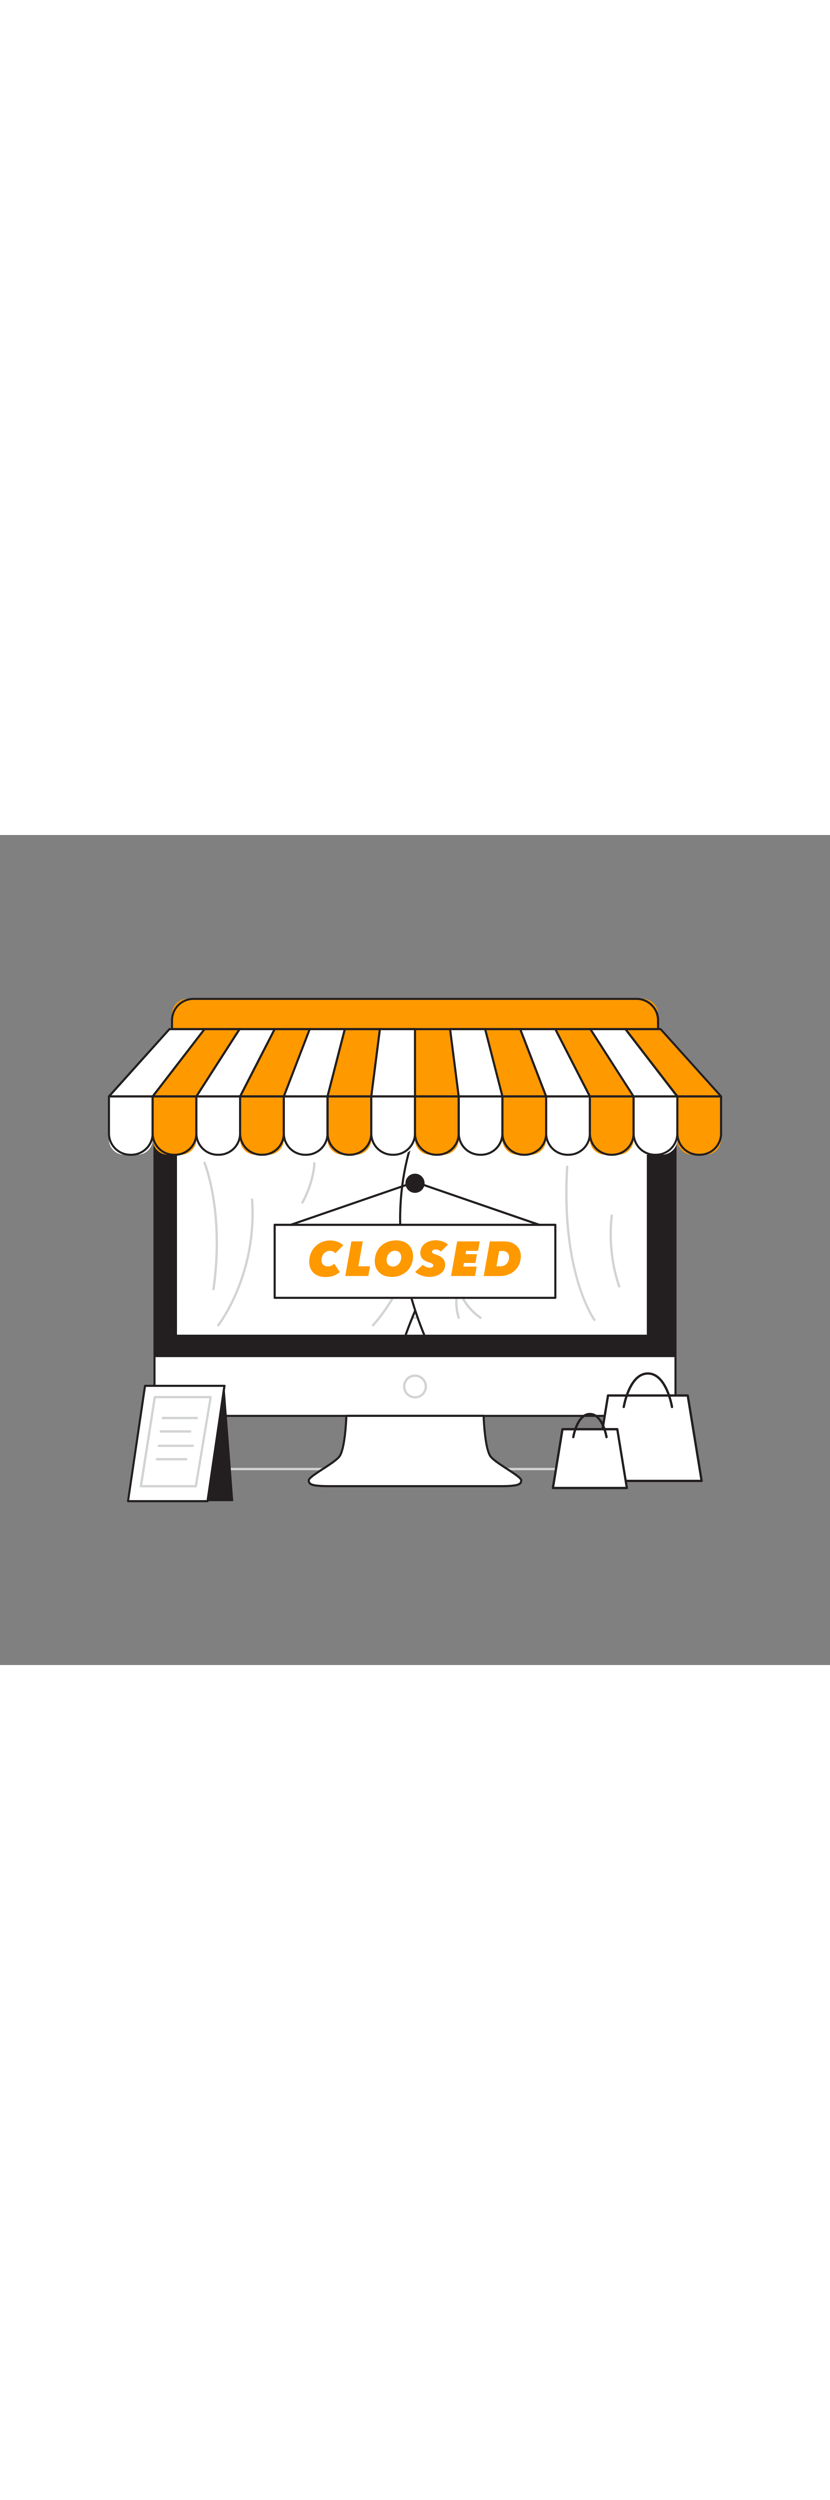 <svg id="_0330_closed_store_online" data-name="0330_closed_store_online" xmlns="http://www.w3.org/2000/svg" viewBox="0 0 500 500" data-imageid="store-closed-54" imageName="Store Closed" class="illustrations_image" style="width: 166px;"><rect x="0" y="0" width="500" height="500" fill="#808080" stroke="none"/><defs><style>.cls-1_store-closed-54{fill:#d1d3d4;}.cls-2_store-closed-54{fill:#fff;}.cls-3_store-closed-54{fill:#231f20;}.cls-4_store-closed-54{fill:#68e1fd;}</style></defs><path id="Floor_store-closed-54" class="cls-1_store-closed-54" d="M411.32,382.64H88.68a.7.7,0,0,1,0-1.4H411.32a.7.7,0,0,1,0,1.4Z"/><g id="Monitor_store-closed-54"><path class="cls-2_store-closed-54" d="M406.91,141.89V336.3a13.61,13.61,0,0,1-13.61,13.6H106.7a13.61,13.61,0,0,1-13.61-13.6V141.89a13.61,13.61,0,0,1,13.61-13.61H393.3A13.61,13.61,0,0,1,406.91,141.89Z"/><path class="cls-3_store-closed-54" d="M393.3,350.54H106.7A14.27,14.27,0,0,1,92.45,336.3V141.89a14.27,14.27,0,0,1,14.25-14.25H393.3a14.27,14.27,0,0,1,14.25,14.25V336.3A14.27,14.27,0,0,1,393.3,350.54ZM106.7,128.92a13,13,0,0,0-13,13V336.3a13,13,0,0,0,13,13H393.3a13,13,0,0,0,13-13V141.89a13,13,0,0,0-13-13Z"/><path class="cls-3_store-closed-54" d="M406.91,141.89V314.52H93.09V141.89a13.61,13.61,0,0,1,13.61-13.61H393.3A13.61,13.61,0,0,1,406.91,141.89Z"/><rect class="cls-2_store-closed-54" x="105.98" y="144.42" width="284.31" height="157.25"/><path class="cls-3_store-closed-54" d="M390.29,302.31H106a.63.63,0,0,1-.64-.64V144.42a.64.64,0,0,1,.64-.64H390.29a.64.64,0,0,1,.64.64V301.67A.64.64,0,0,1,390.29,302.31ZM106.62,301h283v-156h-283Z"/><path class="cls-1_store-closed-54" d="M250,339.42a7.22,7.22,0,1,1,7.22-7.22A7.23,7.23,0,0,1,250,339.42Zm0-13a5.82,5.82,0,1,0,5.82,5.81A5.82,5.82,0,0,0,250,326.39Z"/><path class="cls-2_store-closed-54" d="M295.69,374.57c-3.72-4.42-4.34-24.67-4.34-24.67h-82.7s-.62,20.25-4.34,24.67S186,386.21,186,388.77s2.17,3.49,12.71,3.49H301.27c10.54,0,12.71-.93,12.71-3.49S299.41,379,295.69,374.57Z"/><path class="cls-3_store-closed-54" d="M301.27,392.9H198.73c-10.48,0-13.35-.88-13.35-4.13,0-1.62,3.18-3.77,8.8-7.43,3.91-2.55,8-5.18,9.64-7.18,3.54-4.2,4.19-24.08,4.2-24.28a.64.64,0,0,1,.63-.62h82.7a.64.64,0,0,1,.63.62c0,.2.66,20.08,4.2,24.28h0c1.68,2,5.73,4.63,9.64,7.18,5.62,3.66,8.8,5.81,8.8,7.43C314.62,392,311.75,392.9,301.27,392.9Zm-92-42.36c-.14,3.52-1,20.3-4.47,24.44-1.8,2.15-5.93,4.84-9.92,7.43-3.27,2.13-8.22,5.35-8.22,6.36,0,1.67.86,2.85,12.07,2.85H301.27c11.21,0,12.07-1.18,12.07-2.85,0-1-4.95-4.23-8.22-6.36-4-2.59-8.12-5.28-9.92-7.43h0c-3.49-4.14-4.33-20.92-4.47-24.44Z"/></g><g id="Bags_store-closed-54"><polygon class="cls-2_store-closed-54" points="422.67 389.1 357.91 389.1 366.28 337.63 414.3 337.63 422.67 389.1"/><path class="cls-3_store-closed-54" d="M422.67,389.79H357.91a.72.72,0,0,1-.54-.24.73.73,0,0,1-.16-.57l8.38-51.46a.69.69,0,0,1,.69-.59h48a.71.71,0,0,1,.7.59L423.36,389a.73.73,0,0,1-.16.57A.71.71,0,0,1,422.67,389.79Zm-63.94-1.4h63.11l-8.14-50.06H366.87Z"/><path class="cls-3_store-closed-54" d="M375.75,345.25h-.11a.7.7,0,0,1-.58-.8c.14-.85,3.54-20.77,15.23-20.77s15.08,19.92,15.22,20.77a.69.69,0,0,1-.57.8.7.7,0,0,1-.81-.58c0-.19-3.35-19.59-13.84-19.59s-13.81,19.4-13.85,19.59A.69.69,0,0,1,375.75,345.25Z"/><polygon class="cls-2_store-closed-54" points="377.65 393.36 333.07 393.36 338.83 357.93 371.88 357.93 377.65 393.36"/><path class="cls-3_store-closed-54" d="M377.65,394.06H333.07a.69.69,0,0,1-.53-.25.72.72,0,0,1-.16-.56l5.77-35.43a.69.69,0,0,1,.69-.59h33a.71.71,0,0,1,.7.59l5.76,35.43a.72.72,0,0,1-.16.56A.69.69,0,0,1,377.65,394.06Zm-43.75-1.4h42.92l-5.53-34H339.43Z"/><path class="cls-3_store-closed-54" d="M365.36,363.4a.71.71,0,0,1-.69-.59c0-.13-2.27-13.3-9.31-13.3s-9.29,13.17-9.31,13.3a.72.72,0,0,1-.81.58.7.7,0,0,1-.57-.81c.09-.59,2.47-14.47,10.69-14.47S366,362,366.06,362.58a.71.71,0,0,1-.58.81Z"/></g><g id="Standing_Card_store-closed-54" data-name="Standing Card"><polygon class="cls-3_store-closed-54" points="92.62 401.3 140.51 401.3 135.25 331.81 87.36 331.81 92.62 401.3"/><polygon class="cls-2_store-closed-54" points="77.14 401.3 125.03 401.3 135.25 331.81 87.36 331.81 77.14 401.3"/><path class="cls-3_store-closed-54" d="M125,401.94H77.14a.64.64,0,0,1-.63-.73l10.22-69.49a.64.64,0,0,1,.63-.55h47.89a.62.62,0,0,1,.48.22.6.6,0,0,1,.15.51l-10.22,69.5A.63.63,0,0,1,125,401.94Zm-47.15-1.28h46.6l10-68.21H87.92Z"/><path class="cls-1_store-closed-54" d="M118,393H84.85a.66.66,0,0,1-.53-.24.68.68,0,0,1-.16-.56l8.41-53.7a.69.69,0,0,1,.69-.59h33.63a.71.71,0,0,1,.54.25.69.69,0,0,1,.15.57l-8.93,53.69A.7.7,0,0,1,118,393Zm-32.29-1.4h31.7l8.7-52.29H93.86Z"/><path class="cls-1_store-closed-54" d="M118.55,351.89H98.05a.7.7,0,0,1,0-1.4h20.5a.7.7,0,1,1,0,1.4Z"/><path class="cls-1_store-closed-54" d="M114.57,360H96.87a.7.7,0,0,1,0-1.4h17.7a.7.7,0,1,1,0,1.4Z"/><path class="cls-1_store-closed-54" d="M116.17,368.64H95.68a.7.7,0,0,1,0-1.4h20.49a.7.7,0,1,1,0,1.4Z"/><path class="cls-1_store-closed-54" d="M112.19,376.72H94.49a.7.7,0,1,1,0-1.4h17.7a.7.7,0,1,1,0,1.4Z"/></g><g id="Screen_store-closed-54"><path class="cls-1_store-closed-54" d="M334.54,259.8H165.46a.7.7,0,0,1-.7-.7V206a.7.7,0,0,1,.7-.7H334.54a.7.7,0,0,1,.7.7V259.1A.7.7,0,0,1,334.54,259.8Zm-168.38-1.4H333.84V206.68H166.16Z"/><path class="cls-1_store-closed-54" d="M334.54,300.6a.7.7,0,0,1-.7-.7V266.58H166.16V299.9a.7.7,0,1,1-1.4,0v-34a.7.7,0,0,1,.7-.7H334.54a.7.7,0,0,1,.7.7v34A.7.7,0,0,1,334.54,300.6Z"/><path class="cls-1_store-closed-54" d="M326.52,220.33H238.59a.7.7,0,0,1,0-1.4h87.93a.7.7,0,0,1,0,1.4Z"/><path class="cls-1_store-closed-54" d="M326.52,230H238.59a.7.7,0,1,1,0-1.4h87.93a.7.7,0,1,1,0,1.4Z"/><path class="cls-1_store-closed-54" d="M218.28,300.6h-.14a.71.71,0,0,1-.55-.82l1.72-8.66a.72.72,0,0,1,.44-.52.7.7,0,0,1,.67.09l4.18,3.14,5.53-6.18a61,61,0,0,0-7.82-8.3,28.14,28.14,0,0,0-8.31-5c-1,.6-4.53,2.35-10.45,2.35s-9.41-1.75-10.44-2.35a55.8,55.8,0,0,0-7.12,3.49c-4.16,2.33-7.55,7.06-8.49,8.46L182,292.4l5.06-2.4a.73.73,0,0,1,.63,0,.72.72,0,0,1,.36.51l1.44,9.27a.7.7,0,0,1-1.38.22l-1.3-8.34-4.73,2.24a.7.7,0,0,1-.86-.22l-5.16-6.94a.68.68,0,0,1,0-.78c.16-.27,4-6.43,9.25-9.35a49.68,49.68,0,0,1,7.67-3.7.73.73,0,0,1,.61.09s3.47,2.3,10,2.3,9.94-2.27,10-2.3a.75.75,0,0,1,.6-.09,28.14,28.14,0,0,1,9.09,5.35,61.32,61.32,0,0,1,8.39,9,.68.68,0,0,1,0,.88l-6.34,7.09a.72.72,0,0,1-.95.1l-3.8-2.86L219,300A.69.69,0,0,1,218.28,300.6Z"/><path class="cls-1_store-closed-54" d="M202.36,283.29h0c-7,0-9.7-9.12-9.81-9.51a.7.7,0,0,1,1.35-.38c0,.08,2.51,8.47,8.47,8.49h0c6.55,0,10.88-8.52,10.93-8.61a.69.69,0,0,1,.94-.31.7.7,0,0,1,.31.93C214.35,274.29,209.78,283.29,202.36,283.29Z"/><rect class="cls-1_store-closed-54" x="292.55" y="236.91" width="33.96" height="9" rx="3.21"/><path class="cls-1_store-closed-54" d="M326.52,281.83H238.59a.7.7,0,0,1,0-1.4h87.93a.7.7,0,0,1,0,1.4Z"/><path class="cls-1_store-closed-54" d="M309.54,291.54h-71a.7.7,0,1,1,0-1.4h71a.7.7,0,1,1,0,1.4Z"/><path class="cls-1_store-closed-54" d="M221.78,249.41H204.42a.7.7,0,0,1-.7-.62l-.92-8.66-1.51,8.71a.7.7,0,0,1-.69.57H184.34a.72.72,0,0,1-.53-.23.73.73,0,0,1-.17-.55l3.82-31.9a.69.69,0,0,1,.7-.61H218a.69.69,0,0,1,.69.61l3.77,31.9a.69.69,0,0,1-.17.55A.68.68,0,0,1,221.78,249.41ZM205.05,248H221l-3.6-30.49H188.78L185.13,248H200l2.27-13a.71.71,0,0,1,.69-.58h0a.69.69,0,0,1,.67.63Z"/><path class="cls-1_store-closed-54" d="M218.29,222.63H187.54a.7.7,0,0,1,0-1.4h30.75a.7.7,0,0,1,0,1.4Z"/><path class="cls-1_store-closed-54" d="M206.65,226.6a.69.69,0,0,1-.65-.43l-2.27-5.59-3.11,5.18a.7.7,0,0,1-1,.24.69.69,0,0,1-.24-1l3.83-6.39a.63.63,0,0,1,.65-.33.66.66,0,0,1,.59.43l2.81,6.89a.7.7,0,0,1-.39.91A.58.58,0,0,1,206.65,226.6Z"/><path class="cls-1_store-closed-54" d="M211.6,296a3.84,3.84,0,1,1,3.84-3.84A3.84,3.84,0,0,1,211.6,296Zm0-6.27a2.44,2.44,0,1,0,2.44,2.43A2.43,2.43,0,0,0,211.6,289.7Z"/><path class="cls-2_store-closed-54" d="M256.52,157.48c22.66,79.43-2.83,116.11-12.3,144.19H106V163.86Z"/><path class="cls-3_store-closed-54" d="M244.22,302.31H106a.63.63,0,0,1-.64-.64V163.86a.63.63,0,0,1,.61-.64l150.54-6.37a.55.55,0,0,1,.64.46c19.1,66.92,4.13,103.56-6.8,130.32-2.06,5-4,9.77-5.51,14.25A.62.62,0,0,1,244.22,302.31ZM106.62,301H243.76c1.5-4.38,3.39-9,5.38-13.88,10.84-26.52,25.66-62.82,6.9-129l-149.42,6.33Z"/><path class="cls-1_store-closed-54" d="M224.69,296a.71.71,0,0,1-.5-1.19c.2-.2,19.65-20.4,25.22-52.6a.7.7,0,0,1,1.38.24c-5.65,32.65-25.4,53.13-25.59,53.34A.71.71,0,0,1,224.69,296Z"/><path class="cls-2_store-closed-54" d="M257.67,160.93c.11,2.45-36.23,58.08-1.89,140.74H390.29V163.86Z"/><path class="cls-3_store-closed-54" d="M390.29,302.31H255.78a.63.63,0,0,1-.59-.39c-13.89-33.44-25.06-84.57.63-138.29a24.86,24.86,0,0,0,1.21-2.72.61.61,0,0,1,.18-.46.62.62,0,0,1,.47-.16l132.62,2.93a.64.64,0,0,1,.63.64V301.67A.64.64,0,0,1,390.29,302.31ZM256.21,301H389.65V164.48l-131.49-2.9c-.18.49-.54,1.26-1.19,2.6C231.59,217.26,242.49,267.83,256.21,301Z"/><path class="cls-1_store-closed-54" d="M276.34,291.54a.69.69,0,0,1-.67-.5c-3.28-11-.09-17.49.05-17.76a.69.69,0,0,1,1.29.11,34.59,34.59,0,0,0,12.89,16.87.7.7,0,0,1-.78,1.16,35.78,35.78,0,0,1-12.77-15.76c-.7,2.55-1.49,7.78.66,15a.7.7,0,0,1-.67.9Z"/><rect class="cls-2_store-closed-54" x="165.46" y="234.84" width="169.08" height="43.96"/><path class="cls-3_store-closed-54" d="M334.54,279.44H165.46a.64.64,0,0,1-.64-.64v-44a.64.64,0,0,1,.64-.64H334.54a.64.64,0,0,1,.64.64v44A.64.64,0,0,1,334.54,279.44ZM166.1,278.16H333.9V235.48H166.1Z"/><path class="cls-3_store-closed-54" d="M324.93,235.48a.64.64,0,0,1-.2,0L250,209.68l-74.73,25.77a.63.63,0,0,1-.81-.4.64.64,0,0,1,.4-.81l74.93-25.84a.61.61,0,0,1,.42,0l74.93,25.84a.64.64,0,0,1,.4.81A.63.63,0,0,1,324.93,235.48Z"/><circle class="cls-3_store-closed-54" cx="250" cy="209.79" r="5.78"/><path class="cls-4_store-closed-54 targetColor" d="M203.23,264.35a10.25,10.25,0,0,1-1.84,1,13.72,13.72,0,0,1-2.31.67,13.94,13.94,0,0,1-2.85.27,12.58,12.58,0,0,1-4.19-.65,8.78,8.78,0,0,1-3.13-1.85,8.06,8.06,0,0,1-1.95-2.92,10.08,10.08,0,0,1-.68-3.8,13.36,13.36,0,0,1,.93-5,12.29,12.29,0,0,1,11.62-7.8,12.61,12.61,0,0,1,4.77.84,8.38,8.38,0,0,1,3.15,2.07L202,252a3.16,3.16,0,0,0-1.4-1.13,4.89,4.89,0,0,0-2-.37,4.36,4.36,0,0,0-2,.46,4.68,4.68,0,0,0-1.56,1.23,5.66,5.66,0,0,0-1,1.82,6.85,6.85,0,0,0-.35,2.2,3.73,3.73,0,0,0,1,2.6,3.69,3.69,0,0,0,2.87,1.06,4.78,4.78,0,0,0,2.09-.47,6.65,6.65,0,0,0,1.68-1.15l3.36,5A13.65,13.65,0,0,1,203.23,264.35Z" style="fill: rgb(255, 153, 0);"/><path class="cls-4_store-closed-54 targetColor" d="M208,265.66l3.68-20.85h6.86l-2.65,15h7l-1,5.83Z" style="fill: rgb(255, 153, 0);"/><path class="cls-4_store-closed-54 targetColor" d="M236.11,266.19a13.12,13.12,0,0,1-4.43-.69,8.9,8.9,0,0,1-3.24-2,8.38,8.38,0,0,1-2-3,10.52,10.52,0,0,1-.67-3.83,12.85,12.85,0,0,1,.91-4.86,11.68,11.68,0,0,1,6.55-6.6,13.42,13.42,0,0,1,5.2-1,13.18,13.18,0,0,1,4.46.69,8.77,8.77,0,0,1,3.24,2,8.17,8.17,0,0,1,2,3,10.52,10.52,0,0,1,.68,3.83,13,13,0,0,1-.9,4.86,11.66,11.66,0,0,1-2.56,3.95,12.14,12.14,0,0,1-4,2.65A13.46,13.46,0,0,1,236.11,266.19Zm5.6-11.93a4.32,4.32,0,0,0-.25-1.49,3.36,3.36,0,0,0-.74-1.2,3.19,3.19,0,0,0-1.2-.81,4.28,4.28,0,0,0-1.64-.3,4.34,4.34,0,0,0-2.08.49,5,5,0,0,0-1.57,1.28,5.79,5.79,0,0,0-1,1.83,6.25,6.25,0,0,0-.36,2.09,4.46,4.46,0,0,0,.25,1.48,3.46,3.46,0,0,0,.74,1.21,3.35,3.35,0,0,0,1.21.81,4.28,4.28,0,0,0,1.66.3,4.35,4.35,0,0,0,2.06-.48,4.91,4.91,0,0,0,1.57-1.26,6,6,0,0,0,1-1.83A6.64,6.64,0,0,0,241.71,254.26Z" style="fill: rgb(255, 153, 0);"/><path class="cls-4_store-closed-54 targetColor" d="M265.54,251a3.9,3.9,0,0,0-1.3-1,4.46,4.46,0,0,0-1.85-.36,3.06,3.06,0,0,0-1.49.35,1.16,1.16,0,0,0-.66,1.09,1,1,0,0,0,.55.91,9.09,9.09,0,0,0,1.65.68,14.94,14.94,0,0,1,2.4,1,7.24,7.24,0,0,1,1.79,1.3,5.13,5.13,0,0,1,1.13,1.68,5.27,5.27,0,0,1,.4,2.12,6.38,6.38,0,0,1-.88,3.41,7.27,7.27,0,0,1-2.25,2.3,10,10,0,0,1-3,1.3,13.46,13.46,0,0,1-3.21.41,15.48,15.48,0,0,1-4.84-.8,12.49,12.49,0,0,1-2.14-.94,8,8,0,0,1-1.74-1.27l4.66-4.3a3.59,3.59,0,0,0,.85.74,6.18,6.18,0,0,0,1.05.55,8.77,8.77,0,0,0,1.1.35,4.4,4.4,0,0,0,1,.13,3.38,3.38,0,0,0,1.65-.34,1.06,1.06,0,0,0,.62-1,1.19,1.19,0,0,0-.52-.95,6.33,6.33,0,0,0-1.92-.85,16,16,0,0,1-2.11-.83,6.78,6.78,0,0,1-1.71-1.13,4.66,4.66,0,0,1-1.13-1.59,5.44,5.44,0,0,1-.42-2.25,7,7,0,0,1,.67-3,7.13,7.13,0,0,1,1.88-2.4,9.41,9.41,0,0,1,2.92-1.59,11.61,11.61,0,0,1,3.72-.57,12.44,12.44,0,0,1,2.21.19,12.66,12.66,0,0,1,2.06.53,10.57,10.57,0,0,1,1.8.81,6.13,6.13,0,0,1,1.39,1.06Z" style="fill: rgb(255, 153, 0);"/><path class="cls-4_store-closed-54 targetColor" d="M271.72,265.66l3.68-20.85H289l-1,5.68h-7.22l-.35,2h6.89l-.94,5.31h-6.89l-.39,2.18h8.07l-1,5.68Z" style="fill: rgb(255, 153, 0);"/><path class="cls-4_store-closed-54 targetColor" d="M295.08,244.81h8.63a13.6,13.6,0,0,1,3.55.48,9.75,9.75,0,0,1,3.21,1.55,8.28,8.28,0,0,1,2.34,2.75,8.55,8.55,0,0,1,.91,4.11,12.44,12.44,0,0,1-1,5,10.58,10.58,0,0,1-2.66,3.76,11.92,11.92,0,0,1-4,2.39,14.8,14.8,0,0,1-5.06.84h-9.6Zm4,15h2.21a5.47,5.47,0,0,0,2.33-.46,4.94,4.94,0,0,0,2.69-2.92,5.92,5.92,0,0,0,.34-2,5,5,0,0,0-.23-1.51,3.23,3.23,0,0,0-.74-1.22,3.55,3.55,0,0,0-1.28-.83,4.89,4.89,0,0,0-1.84-.31H300.7Z" style="fill: rgb(255, 153, 0);"/><path class="cls-1_store-closed-54" d="M373,272.66a.72.72,0,0,1-.67-.47,100.31,100.31,0,0,1-4.49-42.95.7.7,0,1,1,1.38.21,99,99,0,0,0,4.44,42.28.71.71,0,0,1-.43.89A1,1,0,0,1,373,272.66Z"/><path class="cls-1_store-closed-54" d="M358.12,292.83a.7.7,0,0,1-.56-.28c-.21-.28-20.43-28.47-16.57-92.77a.66.66,0,0,1,.74-.66.69.69,0,0,1,.65.74c-2,33.31,2.55,56.52,6.71,70.11,4.5,14.73,9.54,21.68,9.59,21.75a.7.7,0,0,1-.56,1.11Z"/><path class="cls-1_store-closed-54" d="M128.6,274.29h-.1a.71.71,0,0,1-.59-.8c6.59-46.48-5.24-75.48-5.36-75.76a.7.7,0,0,1,.37-.92.71.71,0,0,1,.92.37c.12.3,12.11,29.62,5.46,76.51A.7.7,0,0,1,128.6,274.29Z"/><path class="cls-1_store-closed-54" d="M182.21,222.1a.8.8,0,0,1-.33-.08.71.71,0,0,1-.29-1c7-13.12,7.07-23.12,7.07-23.22a.7.7,0,0,1,.7-.7h0a.7.7,0,0,1,.7.7c0,.42-.08,10.43-7.23,23.88A.72.72,0,0,1,182.21,222.1Z"/><path class="cls-1_store-closed-54" d="M131.47,296a.73.73,0,0,1-.44-.15.71.71,0,0,1-.11-1c.23-.29,23.34-29.95,20.24-75.16a.7.7,0,0,1,1.4-.09c3.13,45.77-20.31,75.83-20.54,76.12A.7.7,0,0,1,131.47,296Z"/></g><g id="Shop_store-closed-54"><path class="cls-4_store-closed-54 targetColor" d="M112.81,98.7H387.19a9.21,9.21,0,0,1,9.21,9.21v9a0,0,0,0,1,0,0H103.59a0,0,0,0,1,0,0v-9A9.21,9.21,0,0,1,112.81,98.7Z" style="fill: rgb(255, 153, 0);"/><path class="cls-3_store-closed-54" d="M396.41,117.59H103.59A.64.64,0,0,1,103,117v-5.36a13.55,13.55,0,0,1,13.54-13.53h267a13.55,13.55,0,0,1,13.54,13.53V117A.64.64,0,0,1,396.41,117.59Zm-292.18-1.28H395.77v-4.72a12.27,12.27,0,0,0-12.26-12.25h-267a12.27,12.27,0,0,0-12.26,12.25Z"/><polygon class="cls-2_store-closed-54" points="102.06 116.95 65.62 157.48 91.96 157.48 123.19 116.95 102.06 116.95"/><path class="cls-3_store-closed-54" d="M92,158.12H65.62a.64.64,0,0,1-.58-.38.63.63,0,0,1,.1-.68l36.44-40.54a.61.61,0,0,1,.48-.21h21.13a.64.64,0,0,1,.51,1L92.47,157.87A.63.63,0,0,1,92,158.12Zm-24.91-1.28h24.6l30.24-39.25H102.34Z"/><polygon class="cls-4_store-closed-54 targetColor" points="123.19 116.95 91.96 157.48 118.3 157.48 144.33 116.95 123.19 116.95" style="fill: rgb(255, 153, 0);"/><path class="cls-3_store-closed-54" d="M118.3,158.12H92a.64.64,0,0,1-.57-.35.67.67,0,0,1,.06-.68l31.23-40.53a.65.65,0,0,1,.51-.25h21.14a.63.63,0,0,1,.53,1l-26,40.54A.65.65,0,0,1,118.3,158.12Zm-25-1.28H118l25.21-39.25H123.51Z"/><polygon class="cls-2_store-closed-54" points="144.33 116.95 118.3 157.48 144.64 157.48 165.46 116.95 144.33 116.95"/><path class="cls-3_store-closed-54" d="M144.64,158.12H118.3a.63.63,0,0,1-.56-.33.61.61,0,0,1,0-.65l26-40.54a.63.63,0,0,1,.54-.29h21.13a.65.65,0,0,1,.55.3.67.67,0,0,1,0,.63l-20.82,40.54A.64.64,0,0,1,144.64,158.12Zm-25.17-1.28h24.78l20.16-39.25H144.68Z"/><polygon class="cls-4_store-closed-54 targetColor" points="165.46 116.95 144.64 157.48 170.98 157.48 186.59 116.95 165.46 116.95" style="fill: rgb(255, 153, 0);"/><path class="cls-3_store-closed-54" d="M171,158.12H144.64a.65.65,0,0,1-.55-.3.67.67,0,0,1,0-.63l20.82-40.54a.64.64,0,0,1,.57-.34H186.6a.63.63,0,0,1,.59.86l-15.61,40.54A.65.65,0,0,1,171,158.12Zm-25.29-1.28h24.85l15.12-39.25H165.85Z"/><polygon class="cls-2_store-closed-54" points="186.59 116.95 170.98 157.48 197.32 157.48 207.73 116.95 186.59 116.95"/><path class="cls-3_store-closed-54" d="M197.32,158.12H171a.65.65,0,0,1-.53-.27.67.67,0,0,1-.07-.6L186,116.72a.63.63,0,0,1,.6-.41h21.13a.67.67,0,0,1,.51.24.64.64,0,0,1,.11.55l-10.41,40.54A.63.63,0,0,1,197.32,158.12Zm-25.41-1.28h24.91l10.09-39.25H187Z"/><polygon class="cls-4_store-closed-54 targetColor" points="207.73 116.95 197.32 157.48 223.66 157.48 228.87 116.95 207.73 116.95" style="fill: rgb(255, 153, 0);"/><path class="cls-3_store-closed-54" d="M223.66,158.12H197.32a.67.67,0,0,1-.51-.24.64.64,0,0,1-.11-.55l10.41-40.54a.63.63,0,0,1,.62-.48h21.13a.61.61,0,0,1,.48.21.63.63,0,0,1,.16.51l-5.21,40.54A.64.64,0,0,1,223.66,158.12Zm-25.52-1.28h25l5-39.25H208.23Z"/><polygon class="cls-2_store-closed-54" points="228.87 116.95 223.66 157.48 250 157.48 250 116.95 228.87 116.95"/><path class="cls-3_store-closed-54" d="M250,158.12H223.66a.67.67,0,0,1-.48-.21.64.64,0,0,1-.15-.51l5.2-40.54a.63.63,0,0,1,.63-.55H250a.64.64,0,0,1,.64.64v40.53A.64.64,0,0,1,250,158.12Zm-25.61-1.28h25V117.59H229.43Z"/><polygon class="cls-4_store-closed-54 targetColor" points="250 116.95 250 157.48 276.34 157.48 271.13 116.95 250 116.95" style="fill: rgb(255, 153, 0);"/><path class="cls-3_store-closed-54" d="M276.34,158.12H250a.64.64,0,0,1-.64-.64V117a.64.64,0,0,1,.64-.64h21.14a.63.63,0,0,1,.63.55L277,157.4a.64.64,0,0,1-.15.51A.67.67,0,0,1,276.34,158.12Zm-25.7-1.28h25l-5-39.25H250.64Z"/><polygon class="cls-2_store-closed-54" points="271.13 116.95 276.34 157.48 302.68 157.48 292.27 116.95 271.13 116.95"/><path class="cls-3_store-closed-54" d="M302.68,158.12H276.34a.64.64,0,0,1-.63-.55L270.5,117a.63.63,0,0,1,.16-.51.61.61,0,0,1,.48-.21h21.13a.63.63,0,0,1,.62.48l10.41,40.54a.64.64,0,0,1-.11.55A.67.67,0,0,1,302.68,158.12Zm-25.78-1.28h25l-10.09-39.25H271.86Z"/><polygon class="cls-4_store-closed-54 targetColor" points="292.27 116.95 302.68 157.48 329.02 157.48 313.4 116.95 292.27 116.95" style="fill: rgb(255, 153, 0);"/><path class="cls-3_store-closed-54" d="M329,158.12H302.68a.63.63,0,0,1-.62-.48L291.65,117.1a.64.64,0,0,1,.11-.55.67.67,0,0,1,.51-.24H313.4a.63.63,0,0,1,.6.41l15.62,40.53a.67.67,0,0,1-.07.6A.65.65,0,0,1,329,158.12Zm-25.84-1.28h24.91L313,117.59H293.09Z"/><polygon class="cls-2_store-closed-54" points="313.4 116.95 329.02 157.48 355.36 157.48 334.54 116.95 313.4 116.95"/><path class="cls-3_store-closed-54" d="M355.36,158.12H329a.65.65,0,0,1-.6-.41l-15.61-40.54a.63.63,0,0,1,.59-.86h21.14a.64.64,0,0,1,.57.34l20.82,40.54a.67.67,0,0,1,0,.63A.65.65,0,0,1,355.36,158.12Zm-25.9-1.28h24.85l-20.16-39.25H314.34Z"/><polygon class="cls-4_store-closed-54 targetColor" points="334.54 116.95 355.36 157.48 381.7 157.48 355.67 116.95 334.54 116.95" style="fill: rgb(255, 153, 0);"/><path class="cls-3_store-closed-54" d="M381.7,158.12H355.36a.64.64,0,0,1-.57-.34L334,117.24a.67.67,0,0,1,0-.63.65.65,0,0,1,.55-.3h21.13a.63.63,0,0,1,.54.29l26,40.54a.65.65,0,0,1,0,.65A.63.63,0,0,1,381.7,158.12Zm-25.95-1.28h24.78l-25.21-39.25H335.59Z"/><polygon class="cls-2_store-closed-54" points="355.67 116.95 381.7 157.48 408.04 157.48 376.81 116.95 355.67 116.95"/><path class="cls-3_store-closed-54" d="M408,158.12H381.7a.65.65,0,0,1-.54-.29l-26-40.54a.63.63,0,0,1,.53-1h21.14a.67.67,0,0,1,.51.24l31.23,40.54a.67.67,0,0,1,.06.68A.64.64,0,0,1,408,158.12Zm-26-1.28h24.69l-30.25-39.25H356.84Z"/><polygon class="cls-4_store-closed-54 targetColor" points="376.81 116.95 408.04 157.48 434.38 157.48 397.94 116.95 376.81 116.95" style="fill: rgb(255, 153, 0);"/><path class="cls-3_store-closed-54" d="M434.38,158.12H408a.63.63,0,0,1-.51-.25L376.3,117.33a.65.65,0,0,1-.07-.67.64.64,0,0,1,.58-.35h21.13a.61.61,0,0,1,.48.21l36.44,40.54a.63.63,0,0,1,.1.68A.64.64,0,0,1,434.38,158.12Zm-26-1.28H433l-35.29-39.25H378.11Z"/><path class="cls-2_store-closed-54" d="M65.62,157.48H92a0,0,0,0,1,0,0v25.92a9.19,9.19,0,0,1-9.19,9.19h-8a9.19,9.19,0,0,1-9.19-9.19V157.48A0,0,0,0,1,65.62,157.48Z"/><path class="cls-3_store-closed-54" d="M79.09,193.24h-.6A13.52,13.52,0,0,1,65,179.73V157.48a.64.64,0,0,1,.64-.64H92a.64.64,0,0,1,.64.64v22.25A13.52,13.52,0,0,1,79.09,193.24ZM66.26,158.12v21.61A12.24,12.24,0,0,0,78.49,192h.6a12.24,12.24,0,0,0,12.23-12.23V158.12Z"/><path class="cls-4_store-closed-54 targetColor" d="M92,157.48H118.3a0,0,0,0,1,0,0v25.92a9.19,9.19,0,0,1-9.19,9.19h-8A9.19,9.19,0,0,1,92,183.41V157.48A0,0,0,0,1,92,157.48Z" style="fill: rgb(255, 153, 0);"/><path class="cls-3_store-closed-54" d="M105.43,193.24h-.6a13.52,13.52,0,0,1-13.51-13.51V157.48a.64.64,0,0,1,.64-.64H118.3a.64.64,0,0,1,.64.64v22.25A13.52,13.52,0,0,1,105.43,193.24ZM92.6,158.12v21.61A12.24,12.24,0,0,0,104.83,192h.6a12.24,12.24,0,0,0,12.23-12.23V158.12Z"/><path class="cls-2_store-closed-54" d="M118.3,157.48h26.34a0,0,0,0,1,0,0v25.92a9.19,9.19,0,0,1-9.19,9.19h-8a9.19,9.19,0,0,1-9.19-9.19V157.48A0,0,0,0,1,118.3,157.48Z"/><path class="cls-3_store-closed-54" d="M131.77,193.24h-.6a13.52,13.52,0,0,1-13.51-13.51V157.48a.64.64,0,0,1,.64-.64h26.34a.64.64,0,0,1,.64.64v22.25A13.52,13.52,0,0,1,131.77,193.24Zm-12.83-35.12v21.61A12.24,12.24,0,0,0,131.17,192h.6A12.24,12.24,0,0,0,144,179.73V158.12Z"/><path class="cls-4_store-closed-54 targetColor" d="M144.64,157.48H171a0,0,0,0,1,0,0v25.92a9.19,9.19,0,0,1-9.19,9.19h-8a9.19,9.19,0,0,1-9.19-9.19V157.48A0,0,0,0,1,144.64,157.48Z" style="fill: rgb(255, 153, 0);"/><path class="cls-3_store-closed-54" d="M158.11,193.24h-.6A13.52,13.52,0,0,1,144,179.73V157.48a.64.64,0,0,1,.64-.64H171a.64.64,0,0,1,.64.64v22.25A13.52,13.52,0,0,1,158.11,193.24Zm-12.83-35.12v21.61A12.24,12.24,0,0,0,157.51,192h.6a12.24,12.24,0,0,0,12.23-12.23V158.12Z"/><path class="cls-2_store-closed-54" d="M171,157.48h26.34a0,0,0,0,1,0,0v25.92a9.19,9.19,0,0,1-9.19,9.19h-8a9.19,9.19,0,0,1-9.19-9.19V157.48A0,0,0,0,1,171,157.48Z"/><path class="cls-3_store-closed-54" d="M184.45,193.24h-.6a13.52,13.52,0,0,1-13.51-13.51V157.48a.64.64,0,0,1,.64-.64h26.34a.64.64,0,0,1,.64.64v22.25A13.52,13.52,0,0,1,184.45,193.24Zm-12.83-35.12v21.61A12.24,12.24,0,0,0,183.85,192h.6a12.24,12.24,0,0,0,12.23-12.23V158.12Z"/><path class="cls-4_store-closed-54 targetColor" d="M197.32,157.48h26.34a0,0,0,0,1,0,0v25.92a9.19,9.19,0,0,1-9.19,9.19h-8a9.19,9.19,0,0,1-9.19-9.19V157.48A0,0,0,0,1,197.32,157.48Z" style="fill: rgb(255, 153, 0);"/><path class="cls-3_store-closed-54" d="M210.79,193.24h-.6a13.52,13.52,0,0,1-13.51-13.51V157.48a.64.64,0,0,1,.64-.64h26.34a.64.64,0,0,1,.64.64v22.25A13.52,13.52,0,0,1,210.79,193.24ZM198,158.12v21.61A12.24,12.24,0,0,0,210.19,192h.6A12.24,12.24,0,0,0,223,179.73V158.12Z"/><path class="cls-2_store-closed-54" d="M223.66,157.48H250a0,0,0,0,1,0,0v25.92a9.19,9.19,0,0,1-9.19,9.19h-8a9.19,9.19,0,0,1-9.19-9.19V157.48A0,0,0,0,1,223.66,157.48Z"/><path class="cls-3_store-closed-54" d="M237.13,193.24h-.6A13.52,13.52,0,0,1,223,179.73V157.48a.64.64,0,0,1,.64-.64H250a.64.64,0,0,1,.64.64v22.25A13.52,13.52,0,0,1,237.13,193.24ZM224.3,158.12v21.61A12.24,12.24,0,0,0,236.53,192h.6a12.24,12.24,0,0,0,12.23-12.23V158.12Z"/><path class="cls-4_store-closed-54 targetColor" d="M250,157.48h26.34a0,0,0,0,1,0,0v25.92a9.19,9.19,0,0,1-9.19,9.19h-8a9.19,9.19,0,0,1-9.19-9.19V157.48A0,0,0,0,1,250,157.48Z" style="fill: rgb(255, 153, 0);"/><path class="cls-3_store-closed-54" d="M263.47,193.24h-.6a13.52,13.52,0,0,1-13.51-13.51V157.48a.64.64,0,0,1,.64-.64h26.34a.64.64,0,0,1,.64.64v22.25A13.52,13.52,0,0,1,263.47,193.24Zm-12.83-35.12v21.61A12.24,12.24,0,0,0,262.87,192h.6a12.24,12.24,0,0,0,12.23-12.23V158.12Z"/><path class="cls-2_store-closed-54" d="M276.34,157.48h26.34a0,0,0,0,1,0,0v25.92a9.19,9.19,0,0,1-9.19,9.19h-8a9.19,9.19,0,0,1-9.19-9.19V157.48a0,0,0,0,1,0,0Z"/><path class="cls-3_store-closed-54" d="M289.81,193.24h-.6a13.52,13.52,0,0,1-13.51-13.51V157.48a.64.64,0,0,1,.64-.64h26.34a.64.64,0,0,1,.64.64v22.25A13.52,13.52,0,0,1,289.81,193.24ZM277,158.12v21.61A12.24,12.24,0,0,0,289.21,192h.6A12.24,12.24,0,0,0,302,179.73V158.12Z"/><path class="cls-4_store-closed-54 targetColor" d="M302.68,157.48H329a0,0,0,0,1,0,0v25.92a9.19,9.19,0,0,1-9.19,9.19h-8a9.19,9.19,0,0,1-9.19-9.19V157.48A0,0,0,0,1,302.68,157.48Z" style="fill: rgb(255, 153, 0);"/><path class="cls-3_store-closed-54" d="M316.15,193.24h-.6A13.52,13.52,0,0,1,302,179.73V157.48a.64.64,0,0,1,.64-.64H329a.64.64,0,0,1,.64.64v22.25A13.52,13.52,0,0,1,316.15,193.24Zm-12.83-35.12v21.61A12.24,12.24,0,0,0,315.55,192h.6a12.24,12.24,0,0,0,12.23-12.23V158.12Z"/><path class="cls-2_store-closed-54" d="M329,157.48h26.34a0,0,0,0,1,0,0v25.92a9.19,9.19,0,0,1-9.19,9.19h-8a9.19,9.19,0,0,1-9.19-9.19V157.48A0,0,0,0,1,329,157.48Z"/><path class="cls-3_store-closed-54" d="M342.49,193.24h-.6a13.52,13.52,0,0,1-13.51-13.51V157.48a.64.64,0,0,1,.64-.64h26.34a.64.64,0,0,1,.64.64v22.25A13.52,13.52,0,0,1,342.49,193.24Zm-12.83-35.12v21.61A12.24,12.24,0,0,0,341.89,192h.6a12.24,12.24,0,0,0,12.23-12.23V158.12Z"/><path class="cls-4_store-closed-54 targetColor" d="M355.36,157.48H381.7a0,0,0,0,1,0,0v25.92a9.19,9.19,0,0,1-9.19,9.19h-8a9.19,9.19,0,0,1-9.19-9.19V157.48A0,0,0,0,1,355.36,157.48Z" style="fill: rgb(255, 153, 0);"/><path class="cls-3_store-closed-54" d="M368.83,193.24h-.6a13.52,13.52,0,0,1-13.51-13.51V157.48a.64.64,0,0,1,.64-.64H381.7a.64.64,0,0,1,.64.64v22.25A13.52,13.52,0,0,1,368.83,193.24ZM356,158.12v21.61A12.24,12.24,0,0,0,368.23,192h.6a12.24,12.24,0,0,0,12.23-12.23V158.12Z"/><path class="cls-2_store-closed-54" d="M381.7,157.48H408a0,0,0,0,1,0,0v25.92a9.19,9.19,0,0,1-9.19,9.19h-8a9.19,9.19,0,0,1-9.19-9.19V157.48A0,0,0,0,1,381.7,157.48Z"/><path class="cls-3_store-closed-54" d="M395.17,193.24h-.6a13.52,13.52,0,0,1-13.51-13.51V157.48a.64.64,0,0,1,.64-.64H408a.64.64,0,0,1,.64.64v22.25A13.52,13.52,0,0,1,395.17,193.24Zm-12.83-35.12v21.61A12.24,12.24,0,0,0,394.57,192h.6a12.24,12.24,0,0,0,12.23-12.23V158.12Z"/><path class="cls-4_store-closed-54 targetColor" d="M408,157.48h26.34a0,0,0,0,1,0,0v25.92a9.19,9.19,0,0,1-9.19,9.19h-8a9.19,9.19,0,0,1-9.19-9.19V157.48A0,0,0,0,1,408,157.48Z" style="fill: rgb(255, 153, 0);"/><path class="cls-3_store-closed-54" d="M421.51,193.24h-.6a13.52,13.52,0,0,1-13.51-13.51V157.48a.64.64,0,0,1,.64-.64h26.34a.64.64,0,0,1,.64.64v22.25A13.52,13.52,0,0,1,421.51,193.24Zm-12.83-35.12v21.61A12.24,12.24,0,0,0,420.91,192h.6a12.24,12.24,0,0,0,12.23-12.23V158.12Z"/></g></svg>